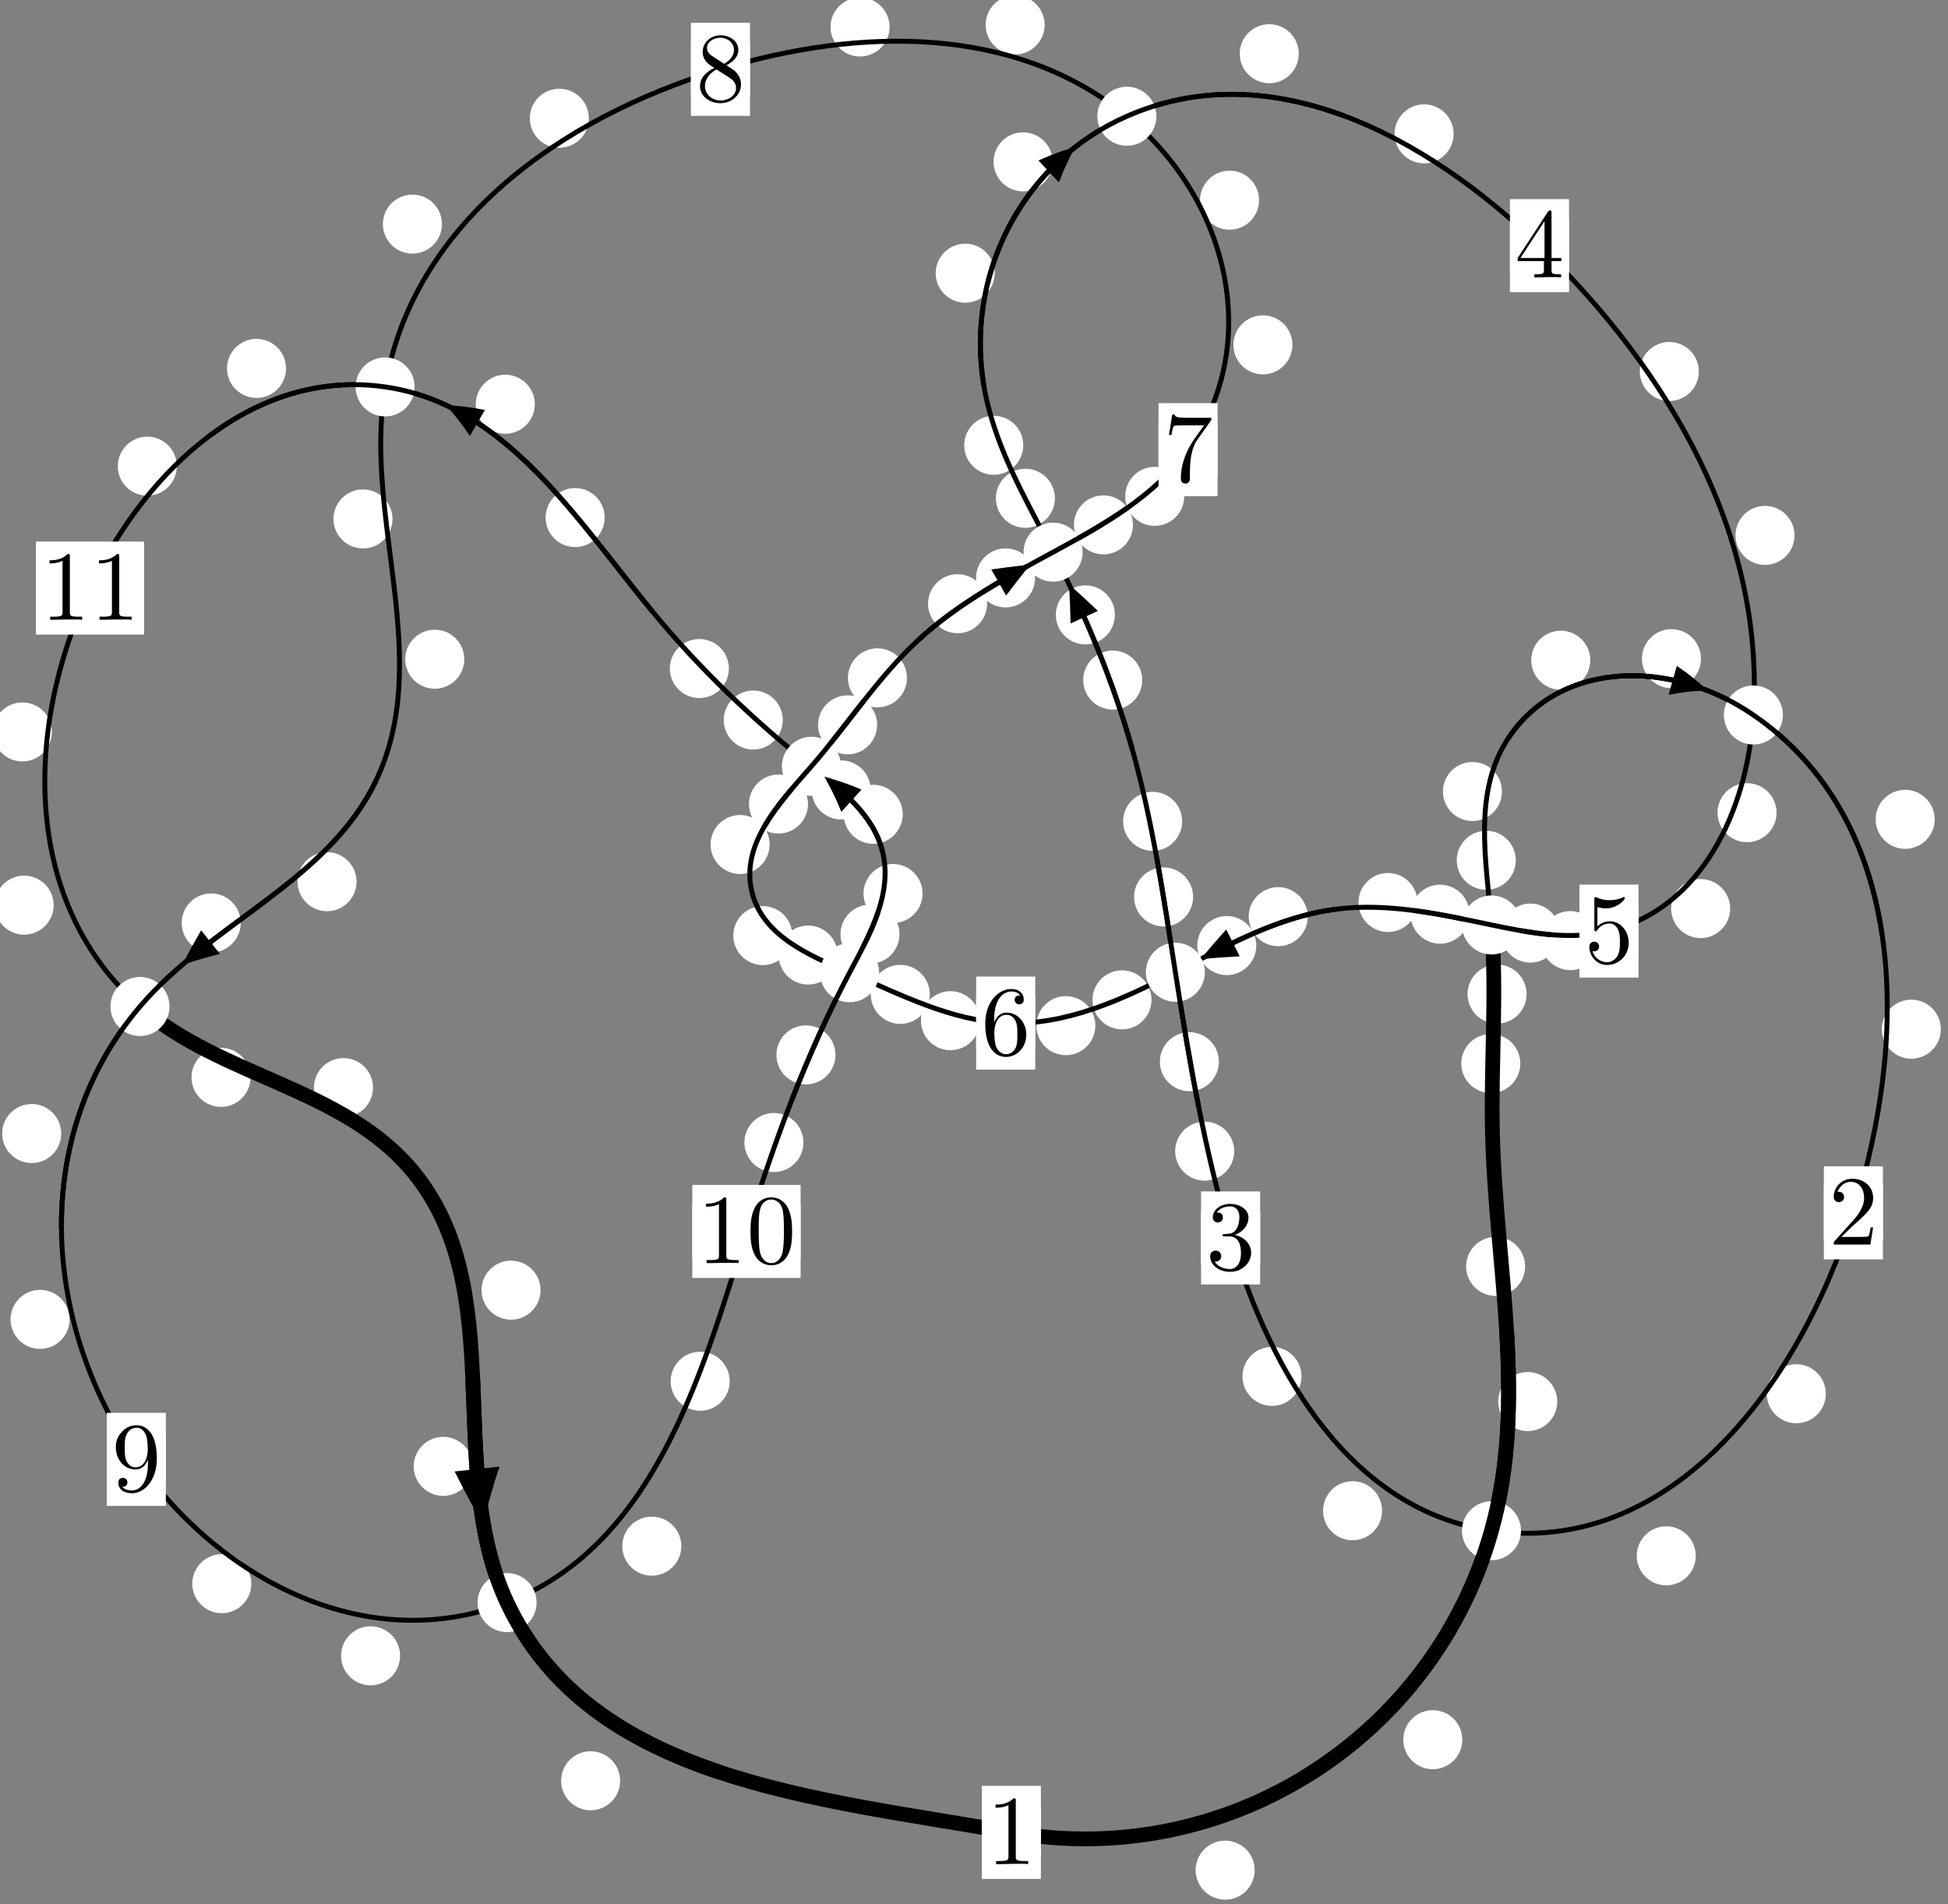 <?xml version="1.0"?>
<!-- Created by MetaPost 1.999 on 2021.07.05:2357 -->
<svg version="1.1" xmlns="http://www.w3.org/2000/svg" xmlns:xlink="http://www.w3.org/1999/xlink" width="197.218" height="192.833" viewBox="0 0 197.218 192.833">
<rect x="0" y="0" width="197.218" height="192.833" fill="#808080" stroke="none"/>
<!-- Original BoundingBox: -151.722626 -37.362488 45.495132 155.470016 -->
  <defs>
    <g transform="scale(0.01,0.01)" id="GLYPHcmr10_48">
      <path style="fill-rule: evenodd;" d="M460 -320C460 -400,455 -480,420 -554C374 -650,292 -666,250 -666C190 -666,117 -640,76 -547C44 -478,39 -400,39 -320C39 -245,43 -155,84 -79C127 2,200 22,249 22C303 22,379 1,423 -94C455 -163,460 -241,460 -320M249 -0C210 -0,151 -25,133 -121C122 -181,122 -273,122 -332C122 -396,122 -462,130 -516C149 -635,224 -644,249 -644C282 -644,348 -626,367 -527C377 -471,377 -395,377 -332C377 -257,377 -189,366 -125C351 -30,294 -0,249 -0"></path>
    </g>
    <g transform="scale(0.01,0.01)" id="GLYPHcmr10_49">
      <path style="fill-rule: evenodd;" d="M294 -640C294 -664,294 -666,271 -666C209 -602,121 -602,89 -602L89 -571C109 -571,168 -571,220 -597L220 -79C220 -43,217 -31,127 -31L95 -31L95 -0L257 -0L130 -3L217 -3L257 -3L297 -3L384 -3L419 -0L419 -31L387 -31C297 -31,294 -42,294 -79"></path>
    </g>
    <g transform="scale(0.01,0.01)" id="GLYPHcmr10_50">
      <path style="fill-rule: evenodd;" d="M127 -77L233 -180C389 -318,449 -372,449 -472C449 -586,359 -666,237 -666C124 -666,50 -574,50 -485C50 -429,100 -429,103 -429C120 -429,155 -441,155 -482C155 -508,137 -534,102 -534C94 -534,92 -534,89 -533C112 -598,166 -635,224 -635C315 -635,358 -554,358 -472C358 -392,308 -313,253 -251L61 -37C50 -26,50 -24,50 -0L421 -0L449 -174L424 -174C419 -144,412 -100,402 -85C395 -77,329 -77,307 -77"></path>
    </g>
    <g transform="scale(0.01,0.01)" id="GLYPHcmr10_51">
      <path style="fill-rule: evenodd;" d="M290 -352C372 -379,430 -449,430 -528C430 -610,342 -666,246 -666C145 -666,69 -606,69 -530C69 -497,91 -478,120 -478C151 -478,171 -500,171 -529C171 -579,124 -579,109 -579C140 -628,206 -641,242 -641C283 -641,338 -619,338 -529C338 -517,336 -459,310 -415C280 -367,246 -364,221 -363C213 -362,189 -360,182 -360C174 -359,167 -358,167 -348C167 -337,174 -337,191 -337L235 -337C317 -337,354 -269,354 -171C354 -35,285 -6,241 -6C198 -6,123 -23,88 -82C123 -77,154 -99,154 -137C154 -173,127 -193,98 -193C74 -193,42 -179,42 -135C42 -44,135 22,244 22C366 22,457 -69,457 -171C457 -253,394 -331,290 -352"></path>
    </g>
    <g transform="scale(0.01,0.01)" id="GLYPHcmr10_52">
      <path style="fill-rule: evenodd;" d="M294 -165L294 -78C294 -42,292 -31,218 -31L197 -31L197 -0L332 -0L238 -3L290 -3L332 -3L374 -3L427 -3L468 -0L468 -31L447 -31C373 -31,371 -42,371 -78L371 -165L471 -165L471 -196L371 -196L371 -651C371 -671,371 -677,355 -677C346 -677,343 -677,335 -665L28 -196L28 -165M300 -196L56 -196L300 -569"></path>
    </g>
    <g transform="scale(0.01,0.01)" id="GLYPHcmr10_53">
      <path style="fill-rule: evenodd;" d="M449 -201C449 -320,367 -420,259 -420C211 -420,168 -404,132 -369L132 -564C152 -558,185 -551,217 -551C340 -551,410 -642,410 -655C410 -661,407 -666,400 -666C399 -666,397 -666,392 -663C372 -654,323 -634,256 -634C216 -634,170 -641,123 -662C115 -665,113 -665,111 -665C101 -665,101 -657,101 -641L101 -345C101 -327,101 -319,115 -319C122 -319,124 -322,128 -328C139 -344,176 -398,257 -398C309 -398,334 -352,342 -334C358 -297,360 -258,360 -208C360 -173,360 -113,336 -71C312 -32,275 -6,229 -6C156 -6,99 -59,82 -118C85 -117,88 -116,99 -116C132 -116,149 -141,149 -165C149 -189,132 -214,99 -214C85 -214,50 -207,50 -161C50 -75,119 22,231 22C347 22,449 -74,449 -201"></path>
    </g>
    <g transform="scale(0.01,0.01)" id="GLYPHcmr10_54">
      <path style="fill-rule: evenodd;" d="M132 -328L132 -352C132 -605,256 -641,307 -641C331 -641,373 -635,395 -601C380 -601,340 -601,340 -556C340 -525,364 -510,386 -510C402 -510,432 -519,432 -558C432 -618,388 -666,305 -666C177 -666,42 -537,42 -316C42 -49,158 22,251 22C362 22,457 -72,457 -204C457 -331,368 -427,257 -427C189 -427,152 -376,132 -328M251 -6C188 -6,158 -66,152 -81C134 -128,134 -208,134 -226C134 -304,166 -404,256 -404C272 -404,318 -404,349 -342C367 -305,367 -254,367 -205C367 -157,367 -107,350 -71C320 -11,274 -6,251 -6"></path>
    </g>
    <g transform="scale(0.01,0.01)" id="GLYPHcmr10_55">
      <path style="fill-rule: evenodd;" d="M476 -609C485 -621,485 -623,485 -644L242 -644C120 -644,118 -657,114 -676L89 -676L56 -470L81 -470C84 -486,93 -549,106 -561C113 -567,191 -567,204 -567L411 -567C400 -551,321 -442,299 -409C209 -274,176 -135,176 -33C176 -23,176 22,222 22C268 22,268 -23,268 -33L268 -84C268 -139,271 -194,279 -248C283 -271,297 -357,341 -419"></path>
    </g>
    <g transform="scale(0.01,0.01)" id="GLYPHcmr10_56">
      <path style="fill-rule: evenodd;" d="M163 -457C117 -487,113 -521,113 -538C113 -599,178 -641,249 -641C322 -641,386 -589,386 -517C386 -460,347 -412,287 -377M309 -362C381 -399,430 -451,430 -517C430 -609,341 -666,250 -666C150 -666,69 -592,69 -499C69 -481,71 -436,113 -389C124 -377,161 -352,186 -335C128 -306,42 -250,42 -151C42 -45,144 22,249 22C362 22,457 -61,457 -168C457 -204,446 -249,408 -291C389 -312,373 -322,309 -362M209 -320L332 -242C360 -223,407 -193,407 -132C407 -58,332 -6,250 -6C164 -6,92 -68,92 -151C92 -209,124 -273,209 -320"></path>
    </g>
    <g transform="scale(0.01,0.01)" id="GLYPHcmr10_57">
      <path style="fill-rule: evenodd;" d="M367 -318L367 -286C367 -52,263 -6,205 -6C188 -6,134 -8,107 -42C151 -42,159 -71,159 -88C159 -119,135 -134,113 -134C97 -134,67 -125,67 -86C67 -19,121 22,206 22C335 22,457 -114,457 -329C457 -598,342 -666,253 -666C198 -666,149 -648,106 -603C65 -558,42 -516,42 -441C42 -316,130 -218,242 -218C303 -218,344 -260,367 -318M243 -241C227 -241,181 -241,150 -304C132 -341,132 -391,132 -440C132 -494,132 -541,153 -578C180 -628,218 -641,253 -641C299 -641,332 -607,349 -562C361 -530,365 -467,365 -421C365 -338,331 -241,243 -241"></path>
    </g>
  </defs>
  <path d="M127.025 189.374C127.025 188.581,126.71 187.821,126.15 187.26C125.589 186.7,124.829 186.385,124.036 186.385C123.244 186.385,122.483 186.7,121.923 187.26C121.362 187.821,121.048 188.581,121.048 189.374C121.048 190.166,121.362 190.927,121.923 191.487C122.483 192.048,123.244 192.362,124.036 192.362C124.829 192.362,125.589 192.048,126.15 191.487C126.71 190.927,127.025 190.166,127.025 189.374Z" style="fill: rgb(100%,100%,100%);stroke: none;"></path>
  <path d="M105.378 185.549C105.378 184.756,105.063 183.996,104.503 183.435C103.942 182.875,103.182 182.56,102.389 182.56C101.597 182.56,100.837 182.875,100.276 183.435C99.716 183.996,99.401 184.756,99.401 185.549C99.401 186.341,99.716 187.102,100.276 187.662C100.837 188.223,101.597 188.537,102.389 188.537C103.182 188.537,103.942 188.223,104.503 187.662C105.063 187.102,105.378 186.341,105.378 185.549Z" style="fill: rgb(100%,100%,100%);stroke: none;"></path>
  <path d="M157.661 141.924C157.661 141.131,157.346 140.371,156.785 139.81C156.225 139.25,155.465 138.935,154.672 138.935C153.879 138.935,153.119 139.25,152.559 139.81C151.998 140.371,151.683 141.131,151.683 141.924C151.683 142.716,151.998 143.477,152.559 144.037C153.119 144.598,153.879 144.912,154.672 144.912C155.465 144.912,156.225 144.598,156.785 144.037C157.346 143.477,157.661 142.716,157.661 141.924Z" style="fill: rgb(100%,100%,100%);stroke: none;"></path>
  <path d="M148.046 176.164C148.046 175.371,147.731 174.611,147.17 174.05C146.61 173.49,145.85 173.175,145.057 173.175C144.264 173.175,143.504 173.49,142.944 174.05C142.383 174.611,142.068 175.371,142.068 176.164C142.068 176.956,142.383 177.716,142.944 178.277C143.504 178.837,144.264 179.152,145.057 179.152C145.85 179.152,146.61 178.837,147.17 178.277C147.731 177.716,148.046 176.956,148.046 176.164Z" style="fill: rgb(100%,100%,100%);stroke: none;"></path>
  <path d="M153.919 107.694C153.919 106.901,153.604 106.141,153.044 105.581C152.483 105.02,151.723 104.705,150.93 104.705C150.138 104.705,149.378 105.02,148.817 105.581C148.257 106.141,147.942 106.901,147.942 107.694C147.942 108.487,148.257 109.247,148.817 109.807C149.378 110.368,150.138 110.683,150.93 110.683C151.723 110.683,152.483 110.368,153.044 109.807C153.604 109.247,153.919 108.487,153.919 107.694Z" style="fill: rgb(100%,100%,100%);stroke: none;"></path>
  <path d="M154.409 128.236C154.409 127.443,154.094 126.683,153.533 126.123C152.973 125.562,152.213 125.247,151.42 125.247C150.627 125.247,149.867 125.562,149.307 126.123C148.746 126.683,148.431 127.443,148.431 128.236C148.431 129.029,148.746 129.789,149.307 130.349C149.867 130.91,150.627 131.225,151.42 131.225C152.213 131.225,152.973 130.91,153.533 130.349C154.094 129.789,154.409 129.029,154.409 128.236Z" style="fill: rgb(100%,100%,100%);stroke: none;"></path>
  <path d="M153.46 87.112C153.46 86.32,153.145 85.559,152.584 84.999C152.024 84.438,151.264 84.124,150.471 84.124C149.678 84.124,148.918 84.438,148.358 84.999C147.797 85.559,147.482 86.32,147.482 87.112C147.482 87.905,147.797 88.665,148.358 89.226C148.918 89.786,149.678 90.101,150.471 90.101C151.264 90.101,152.024 89.786,152.584 89.226C153.145 88.665,153.46 87.905,153.46 87.112Z" style="fill: rgb(100%,100%,100%);stroke: none;"></path>
  <path d="M154.555 100.662C154.555 99.869,154.24 99.109,153.679 98.549C153.119 97.988,152.358 97.673,151.566 97.673C150.773 97.673,150.013 97.988,149.452 98.549C148.892 99.109,148.577 99.869,148.577 100.662C148.577 101.455,148.892 102.215,149.452 102.775C150.013 103.336,150.773 103.651,151.566 103.651C152.358 103.651,153.119 103.336,153.679 102.775C154.24 102.215,154.555 101.455,154.555 100.662Z" style="fill: rgb(100%,100%,100%);stroke: none;"></path>
  <path d="M161.001 66.854C161.001 66.061,160.686 65.301,160.126 64.741C159.565 64.18,158.805 63.865,158.013 63.865C157.22 63.865,156.46 64.18,155.899 64.741C155.339 65.301,155.024 66.061,155.024 66.854C155.024 67.647,155.339 68.407,155.899 68.967C156.46 69.528,157.22 69.843,158.013 69.843C158.805 69.843,159.565 69.528,160.126 68.967C160.686 68.407,161.001 67.647,161.001 66.854Z" style="fill: rgb(100%,100%,100%);stroke: none;"></path>
  <path d="M152.062 80.148C152.062 79.356,151.747 78.596,151.186 78.035C150.626 77.475,149.865 77.16,149.073 77.16C148.28 77.16,147.52 77.475,146.959 78.035C146.399 78.596,146.084 79.356,146.084 80.148C146.084 80.941,146.399 81.701,146.959 82.262C147.52 82.822,148.28 83.137,149.073 83.137C149.865 83.137,150.626 82.822,151.186 82.262C151.747 81.701,152.062 80.941,152.062 80.148Z" style="fill: rgb(100%,100%,100%);stroke: none;"></path>
  <path d="M195.87 82.966C195.87 82.173,195.555 81.413,194.994 80.853C194.434 80.292,193.674 79.977,192.881 79.977C192.088 79.977,191.328 80.292,190.768 80.853C190.207 81.413,189.892 82.173,189.892 82.966C189.892 83.759,190.207 84.519,190.768 85.079C191.328 85.64,192.088 85.955,192.881 85.955C193.674 85.955,194.434 85.64,194.994 85.079C195.555 84.519,195.87 83.759,195.87 82.966Z" style="fill: rgb(100%,100%,100%);stroke: none;"></path>
  <path d="M172.209 66.696C172.209 65.904,171.894 65.144,171.333 64.583C170.773 64.023,170.013 63.708,169.22 63.708C168.427 63.708,167.667 64.023,167.107 64.583C166.546 65.144,166.231 65.904,166.231 66.696C166.231 67.489,166.546 68.249,167.107 68.81C167.667 69.37,168.427 69.685,169.22 69.685C170.013 69.685,170.773 69.37,171.333 68.81C171.894 68.249,172.209 67.489,172.209 66.696Z" style="fill: rgb(100%,100%,100%);stroke: none;"></path>
  <path d="M184.848 141.132C184.848 140.339,184.534 139.579,183.973 139.018C183.413 138.458,182.652 138.143,181.86 138.143C181.067 138.143,180.307 138.458,179.746 139.018C179.186 139.579,178.871 140.339,178.871 141.132C178.871 141.924,179.186 142.685,179.746 143.245C180.307 143.806,181.067 144.12,181.86 144.12C182.652 144.12,183.413 143.806,183.973 143.245C184.534 142.685,184.848 141.924,184.848 141.132Z" style="fill: rgb(100%,100%,100%);stroke: none;"></path>
  <path d="M196.495 104.216C196.495 103.423,196.18 102.663,195.62 102.103C195.059 101.542,194.299 101.227,193.506 101.227C192.714 101.227,191.954 101.542,191.393 102.103C190.833 102.663,190.518 103.423,190.518 104.216C190.518 105.009,190.833 105.769,191.393 106.329C191.954 106.89,192.714 107.205,193.506 107.205C194.299 107.205,195.059 106.89,195.62 106.329C196.18 105.769,196.495 105.009,196.495 104.216Z" style="fill: rgb(100%,100%,100%);stroke: none;"></path>
  <path d="M139.923 152.978C139.923 152.185,139.608 151.425,139.048 150.864C138.487 150.304,137.727 149.989,136.934 149.989C136.142 149.989,135.382 150.304,134.821 150.864C134.261 151.425,133.946 152.185,133.946 152.978C133.946 153.77,134.261 154.531,134.821 155.091C135.382 155.652,136.142 155.967,136.934 155.967C137.727 155.967,138.487 155.652,139.048 155.091C139.608 154.531,139.923 153.77,139.923 152.978Z" style="fill: rgb(100%,100%,100%);stroke: none;"></path>
  <path d="M171.682 157.544C171.682 156.751,171.367 155.991,170.807 155.43C170.246 154.87,169.486 154.555,168.693 154.555C167.901 154.555,167.141 154.87,166.58 155.43C166.02 155.991,165.705 156.751,165.705 157.544C165.705 158.336,166.02 159.097,166.58 159.657C167.141 160.218,167.901 160.533,168.693 160.533C169.486 160.533,170.246 160.218,170.807 159.657C171.367 159.097,171.682 158.336,171.682 157.544Z" style="fill: rgb(100%,100%,100%);stroke: none;"></path>
  <path d="M124.952 116.567C124.952 115.774,124.637 115.014,124.077 114.453C123.516 113.893,122.756 113.578,121.963 113.578C121.171 113.578,120.411 113.893,119.85 114.453C119.29 115.014,118.975 115.774,118.975 116.567C118.975 117.359,119.29 118.119,119.85 118.68C120.411 119.24,121.171 119.555,121.963 119.555C122.756 119.555,123.516 119.24,124.077 118.68C124.637 118.119,124.952 117.359,124.952 116.567Z" style="fill: rgb(100%,100%,100%);stroke: none;"></path>
  <path d="M131.765 139.375C131.765 138.582,131.45 137.822,130.89 137.261C130.329 136.701,129.569 136.386,128.777 136.386C127.984 136.386,127.224 136.701,126.663 137.261C126.103 137.822,125.788 138.582,125.788 139.375C125.788 140.167,126.103 140.927,126.663 141.488C127.224 142.048,127.984 142.363,128.777 142.363C129.569 142.363,130.329 142.048,130.89 141.488C131.45 140.927,131.765 140.167,131.765 139.375Z" style="fill: rgb(100%,100%,100%);stroke: none;"></path>
  <path d="M120.791 90.824C120.791 90.031,120.476 89.271,119.916 88.71C119.355 88.15,118.595 87.835,117.803 87.835C117.01 87.835,116.25 88.15,115.689 88.71C115.129 89.271,114.814 90.031,114.814 90.824C114.814 91.617,115.129 92.377,115.689 92.937C116.25 93.498,117.01 93.813,117.803 93.813C118.595 93.813,119.355 93.498,119.916 92.937C120.476 92.377,120.791 91.617,120.791 90.824Z" style="fill: rgb(100%,100%,100%);stroke: none;"></path>
  <path d="M123.403 107.509C123.403 106.716,123.088 105.956,122.528 105.395C121.967 104.835,121.207 104.52,120.414 104.52C119.622 104.52,118.862 104.835,118.301 105.395C117.741 105.956,117.426 106.716,117.426 107.509C117.426 108.301,117.741 109.062,118.301 109.622C118.862 110.183,119.622 110.497,120.414 110.497C121.207 110.497,121.967 110.183,122.528 109.622C123.088 109.062,123.403 108.301,123.403 107.509Z" style="fill: rgb(100%,100%,100%);stroke: none;"></path>
  <path d="M115.642 68.866C115.642 68.073,115.327 67.313,114.767 66.753C114.206 66.192,113.446 65.877,112.654 65.877C111.861 65.877,111.101 66.192,110.54 66.753C109.98 67.313,109.665 68.073,109.665 68.866C109.665 69.659,109.98 70.419,110.54 70.979C111.101 71.54,111.861 71.855,112.654 71.855C113.446 71.855,114.206 71.54,114.767 70.979C115.327 70.419,115.642 69.659,115.642 68.866Z" style="fill: rgb(100%,100%,100%);stroke: none;"></path>
  <path d="M119.684 83.168C119.684 82.376,119.369 81.616,118.808 81.055C118.248 80.495,117.488 80.18,116.695 80.18C115.902 80.18,115.142 80.495,114.582 81.055C114.021 81.616,113.706 82.376,113.706 83.168C113.706 83.961,114.021 84.721,114.582 85.282C115.142 85.842,115.902 86.157,116.695 86.157C117.488 86.157,118.248 85.842,118.808 85.282C119.369 84.721,119.684 83.961,119.684 83.168Z" style="fill: rgb(100%,100%,100%);stroke: none;"></path>
  <path d="M106.8 50.457C106.8 49.664,106.485 48.904,105.924 48.344C105.364 47.783,104.604 47.468,103.811 47.468C103.018 47.468,102.258 47.783,101.698 48.344C101.137 48.904,100.822 49.664,100.822 50.457C100.822 51.25,101.137 52.01,101.698 52.57C102.258 53.131,103.018 53.446,103.811 53.446C104.604 53.446,105.364 53.131,105.924 52.57C106.485 52.01,106.8 51.25,106.8 50.457Z" style="fill: rgb(100%,100%,100%);stroke: none;"></path>
  <path d="M112.872 62.262C112.872 61.469,112.558 60.709,111.997 60.149C111.437 59.588,110.676 59.273,109.884 59.273C109.091 59.273,108.331 59.588,107.77 60.149C107.21 60.709,106.895 61.469,106.895 62.262C106.895 63.055,107.21 63.815,107.77 64.375C108.331 64.936,109.091 65.251,109.884 65.251C110.676 65.251,111.437 64.936,111.997 64.375C112.558 63.815,112.872 63.055,112.872 62.262Z" style="fill: rgb(100%,100%,100%);stroke: none;"></path>
  <path d="M100.708 27.664C100.708 26.871,100.393 26.111,99.832 25.551C99.272 24.99,98.512 24.675,97.719 24.675C96.926 24.675,96.166 24.99,95.606 25.551C95.045 26.111,94.73 26.871,94.73 27.664C94.73 28.457,95.045 29.217,95.606 29.777C96.166 30.338,96.926 30.653,97.719 30.653C98.512 30.653,99.272 30.338,99.832 29.777C100.393 29.217,100.708 28.457,100.708 27.664Z" style="fill: rgb(100%,100%,100%);stroke: none;"></path>
  <path d="M103.596 45.089C103.596 44.297,103.281 43.536,102.721 42.976C102.16 42.415,101.4 42.101,100.607 42.101C99.815 42.101,99.054 42.415,98.494 42.976C97.933 43.536,97.619 44.297,97.619 45.089C97.619 45.882,97.933 46.642,98.494 47.203C99.054 47.763,99.815 48.078,100.607 48.078C101.4 48.078,102.16 47.763,102.721 47.203C103.281 46.642,103.596 45.882,103.596 45.089Z" style="fill: rgb(100%,100%,100%);stroke: none;"></path>
  <path d="M131.489 5.439C131.489 4.646,131.174 3.886,130.614 3.326C130.053 2.765,129.293 2.45,128.5 2.45C127.708 2.45,126.947 2.765,126.387 3.326C125.826 3.886,125.512 4.646,125.512 5.439C125.512 6.232,125.826 6.992,126.387 7.552C126.947 8.113,127.708 8.428,128.5 8.428C129.293 8.428,130.053 8.113,130.614 7.552C131.174 6.992,131.489 6.232,131.489 5.439Z" style="fill: rgb(100%,100%,100%);stroke: none;"></path>
  <path d="M106.566 16.388C106.566 15.595,106.251 14.835,105.691 14.274C105.131 13.714,104.37 13.399,103.578 13.399C102.785 13.399,102.025 13.714,101.464 14.274C100.904 14.835,100.589 15.595,100.589 16.388C100.589 17.18,100.904 17.94,101.464 18.501C102.025 19.061,102.785 19.376,103.578 19.376C104.37 19.376,105.131 19.061,105.691 18.501C106.251 17.94,106.566 17.18,106.566 16.388Z" style="fill: rgb(100%,100%,100%);stroke: none;"></path>
  <path d="M171.993 37.617C171.993 36.824,171.678 36.064,171.118 35.503C170.557 34.943,169.797 34.628,169.004 34.628C168.212 34.628,167.451 34.943,166.891 35.503C166.33 36.064,166.016 36.824,166.016 37.617C166.016 38.409,166.33 39.169,166.891 39.73C167.451 40.29,168.212 40.605,169.004 40.605C169.797 40.605,170.557 40.29,171.118 39.73C171.678 39.169,171.993 38.409,171.993 37.617Z" style="fill: rgb(100%,100%,100%);stroke: none;"></path>
  <path d="M147.167 13.554C147.167 12.762,146.852 12.002,146.292 11.441C145.731 10.881,144.971 10.566,144.179 10.566C143.386 10.566,142.626 10.881,142.065 11.441C141.505 12.002,141.19 12.762,141.19 13.554C141.19 14.347,141.505 15.107,142.065 15.668C142.626 16.228,143.386 16.543,144.179 16.543C144.971 16.543,145.731 16.228,146.292 15.668C146.852 15.107,147.167 14.347,147.167 13.554Z" style="fill: rgb(100%,100%,100%);stroke: none;"></path>
  <path d="M179.863 82.294C179.863 81.501,179.548 80.741,178.988 80.181C178.427 79.62,177.667 79.305,176.874 79.305C176.082 79.305,175.322 79.62,174.761 80.181C174.201 80.741,173.886 81.501,173.886 82.294C173.886 83.087,174.201 83.847,174.761 84.407C175.322 84.968,176.082 85.283,176.874 85.283C177.667 85.283,178.427 84.968,178.988 84.407C179.548 83.847,179.863 83.087,179.863 82.294Z" style="fill: rgb(100%,100%,100%);stroke: none;"></path>
  <path d="M181.68 54.214C181.68 53.421,181.365 52.661,180.804 52.1C180.244 51.54,179.484 51.225,178.691 51.225C177.898 51.225,177.138 51.54,176.578 52.1C176.017 52.661,175.702 53.421,175.702 54.214C175.702 55.006,176.017 55.767,176.578 56.327C177.138 56.888,177.898 57.203,178.691 57.203C179.484 57.203,180.244 56.888,180.804 56.327C181.365 55.767,181.68 55.006,181.68 54.214Z" style="fill: rgb(100%,100%,100%);stroke: none;"></path>
  <path d="M161.97 95.246C161.97 94.454,161.655 93.693,161.095 93.133C160.534 92.572,159.774 92.258,158.982 92.258C158.189 92.258,157.429 92.572,156.868 93.133C156.308 93.693,155.993 94.454,155.993 95.246C155.993 96.039,156.308 96.799,156.868 97.36C157.429 97.92,158.189 98.235,158.982 98.235C159.774 98.235,160.534 97.92,161.095 97.36C161.655 96.799,161.97 96.039,161.97 95.246Z" style="fill: rgb(100%,100%,100%);stroke: none;"></path>
  <path d="M175.166 92.004C175.166 91.211,174.851 90.451,174.29 89.89C173.73 89.33,172.97 89.015,172.177 89.015C171.384 89.015,170.624 89.33,170.064 89.89C169.503 90.451,169.188 91.211,169.188 92.004C169.188 92.796,169.503 93.557,170.064 94.117C170.624 94.678,171.384 94.993,172.177 94.993C172.97 94.993,173.73 94.678,174.29 94.117C174.851 93.557,175.166 92.796,175.166 92.004Z" style="fill: rgb(100%,100%,100%);stroke: none;"></path>
  <path d="M148.783 92.573C148.783 91.78,148.468 91.02,147.908 90.459C147.347 89.899,146.587 89.584,145.794 89.584C145.002 89.584,144.241 89.899,143.681 90.459C143.12 91.02,142.805 91.78,142.805 92.573C142.805 93.365,143.12 94.125,143.681 94.686C144.241 95.246,145.002 95.561,145.794 95.561C146.587 95.561,147.347 95.246,147.908 94.686C148.468 94.125,148.783 93.365,148.783 92.573Z" style="fill: rgb(100%,100%,100%);stroke: none;"></path>
  <path d="M157.925 94.483C157.925 93.69,157.61 92.93,157.049 92.369C156.489 91.809,155.729 91.494,154.936 91.494C154.143 91.494,153.383 91.809,152.823 92.369C152.262 92.93,151.947 93.69,151.947 94.483C151.947 95.275,152.262 96.036,152.823 96.596C153.383 97.157,154.143 97.471,154.936 97.471C155.729 97.471,156.489 97.157,157.049 96.596C157.61 96.036,157.925 95.275,157.925 94.483Z" style="fill: rgb(100%,100%,100%);stroke: none;"></path>
  <path d="M132.399 92.82C132.399 92.028,132.084 91.268,131.524 90.707C130.963 90.147,130.203 89.832,129.41 89.832C128.618 89.832,127.858 90.147,127.297 90.707C126.737 91.268,126.422 92.028,126.422 92.82C126.422 93.613,126.737 94.373,127.297 94.934C127.858 95.494,128.618 95.809,129.41 95.809C130.203 95.809,130.963 95.494,131.524 94.934C132.084 94.373,132.399 93.613,132.399 92.82Z" style="fill: rgb(100%,100%,100%);stroke: none;"></path>
  <path d="M143.51 91.387C143.51 90.595,143.195 89.834,142.635 89.274C142.074 88.713,141.314 88.399,140.521 88.399C139.729 88.399,138.968 88.713,138.408 89.274C137.848 89.834,137.533 90.595,137.533 91.387C137.533 92.18,137.848 92.94,138.408 93.501C138.968 94.061,139.729 94.376,140.521 94.376C141.314 94.376,142.074 94.061,142.635 93.501C143.195 92.94,143.51 92.18,143.51 91.387Z" style="fill: rgb(100%,100%,100%);stroke: none;"></path>
  <path d="M116.584 101.246C116.584 100.453,116.269 99.693,115.709 99.133C115.148 98.572,114.388 98.257,113.595 98.257C112.803 98.257,112.042 98.572,111.482 99.133C110.921 99.693,110.607 100.453,110.607 101.246C110.607 102.039,110.921 102.799,111.482 103.359C112.042 103.92,112.803 104.235,113.595 104.235C114.388 104.235,115.148 103.92,115.709 103.359C116.269 102.799,116.584 102.039,116.584 101.246Z" style="fill: rgb(100%,100%,100%);stroke: none;"></path>
  <path d="M127.189 95.751C127.189 94.958,126.874 94.198,126.314 93.638C125.754 93.077,124.993 92.762,124.201 92.762C123.408 92.762,122.648 93.077,122.087 93.638C121.527 94.198,121.212 94.958,121.212 95.751C121.212 96.544,121.527 97.304,122.087 97.864C122.648 98.425,123.408 98.74,124.201 98.74C124.993 98.74,125.754 98.425,126.314 97.864C126.874 97.304,127.189 96.544,127.189 95.751Z" style="fill: rgb(100%,100%,100%);stroke: none;"></path>
  <path d="M99.212 103.355C99.212 102.562,98.897 101.802,98.337 101.242C97.776 100.681,97.016 100.366,96.223 100.366C95.431 100.366,94.67 100.681,94.11 101.242C93.549 101.802,93.235 102.562,93.235 103.355C93.235 104.148,93.549 104.908,94.11 105.468C94.67 106.029,95.431 106.344,96.223 106.344C97.016 106.344,97.776 106.029,98.337 105.468C98.897 104.908,99.212 104.148,99.212 103.355Z" style="fill: rgb(100%,100%,100%);stroke: none;"></path>
  <path d="M110.896 103.858C110.896 103.066,110.581 102.305,110.02 101.745C109.46 101.184,108.7 100.87,107.907 100.87C107.114 100.87,106.354 101.184,105.794 101.745C105.233 102.305,104.918 103.066,104.918 103.858C104.918 104.651,105.233 105.411,105.794 105.972C106.354 106.532,107.114 106.847,107.907 106.847C108.7 106.847,109.46 106.532,110.02 105.972C110.581 105.411,110.896 104.651,110.896 103.858Z" style="fill: rgb(100%,100%,100%);stroke: none;"></path>
  <path d="M84.807 96.709C84.807 95.917,84.492 95.157,83.932 94.596C83.371 94.036,82.611 93.721,81.818 93.721C81.026 93.721,80.266 94.036,79.705 94.596C79.145 95.157,78.83 95.917,78.83 96.709C78.83 97.502,79.145 98.262,79.705 98.823C80.266 99.383,81.026 99.698,81.818 99.698C82.611 99.698,83.371 99.383,83.932 98.823C84.492 98.262,84.807 97.502,84.807 96.709Z" style="fill: rgb(100%,100%,100%);stroke: none;"></path>
  <path d="M94.135 100.691C94.135 99.899,93.82 99.139,93.26 98.578C92.699 98.018,91.939 97.703,91.146 97.703C90.354 97.703,89.594 98.018,89.033 98.578C88.473 99.139,88.158 99.899,88.158 100.691C88.158 101.484,88.473 102.244,89.033 102.805C89.594 103.365,90.354 103.68,91.146 103.68C91.939 103.68,92.699 103.365,93.26 102.805C93.82 102.244,94.135 101.484,94.135 100.691Z" style="fill: rgb(100%,100%,100%);stroke: none;"></path>
  <path d="M77.916 85.515C77.916 84.722,77.601 83.962,77.041 83.401C76.48 82.841,75.72 82.526,74.927 82.526C74.135 82.526,73.375 82.841,72.814 83.401C72.254 83.962,71.939 84.722,71.939 85.515C71.939 86.307,72.254 87.068,72.814 87.628C73.375 88.189,74.135 88.504,74.927 88.504C75.72 88.504,76.48 88.189,77.041 87.628C77.601 87.068,77.916 86.307,77.916 85.515Z" style="fill: rgb(100%,100%,100%);stroke: none;"></path>
  <path d="M80.217 94.738C80.217 93.945,79.903 93.185,79.342 92.624C78.782 92.064,78.021 91.749,77.229 91.749C76.436 91.749,75.676 92.064,75.115 92.624C74.555 93.185,74.24 93.945,74.24 94.738C74.24 95.53,74.555 96.29,75.115 96.851C75.676 97.411,76.436 97.726,77.229 97.726C78.021 97.726,78.782 97.411,79.342 96.851C79.903 96.29,80.217 95.53,80.217 94.738Z" style="fill: rgb(100%,100%,100%);stroke: none;"></path>
  <path d="M88.801 73.397C88.801 72.604,88.486 71.844,87.926 71.284C87.365 70.723,86.605 70.408,85.812 70.408C85.02 70.408,84.259 70.723,83.699 71.284C83.138 71.844,82.824 72.604,82.824 73.397C82.824 74.19,83.138 74.95,83.699 75.51C84.259 76.071,85.02 76.386,85.812 76.386C86.605 76.386,87.365 76.071,87.926 75.51C88.486 74.95,88.801 74.19,88.801 73.397Z" style="fill: rgb(100%,100%,100%);stroke: none;"></path>
  <path d="M81.803 81.417C81.803 80.624,81.488 79.864,80.928 79.303C80.367 78.743,79.607 78.428,78.814 78.428C78.022 78.428,77.262 78.743,76.701 79.303C76.141 79.864,75.826 80.624,75.826 81.417C75.826 82.209,76.141 82.97,76.701 83.53C77.262 84.09,78.022 84.405,78.814 84.405C79.607 84.405,80.367 84.09,80.928 83.53C81.488 82.97,81.803 82.209,81.803 81.417Z" style="fill: rgb(100%,100%,100%);stroke: none;"></path>
  <path d="M99.934 61.133C99.934 60.34,99.619 59.58,99.059 59.02C98.498 58.459,97.738 58.144,96.945 58.144C96.153 58.144,95.393 58.459,94.832 59.02C94.272 59.58,93.957 60.34,93.957 61.133C93.957 61.926,94.272 62.686,94.832 63.246C95.393 63.807,96.153 64.122,96.945 64.122C97.738 64.122,98.498 63.807,99.059 63.246C99.619 62.686,99.934 61.926,99.934 61.133Z" style="fill: rgb(100%,100%,100%);stroke: none;"></path>
  <path d="M91.822 68.641C91.822 67.848,91.507 67.088,90.947 66.527C90.386 65.967,89.626 65.652,88.834 65.652C88.041 65.652,87.281 65.967,86.72 66.527C86.16 67.088,85.845 67.848,85.845 68.641C85.845 69.433,86.16 70.193,86.72 70.754C87.281 71.314,88.041 71.629,88.834 71.629C89.626 71.629,90.386 71.314,90.947 70.754C91.507 70.193,91.822 69.433,91.822 68.641Z" style="fill: rgb(100%,100%,100%);stroke: none;"></path>
  <path d="M114.7 53.149C114.7 52.357,114.385 51.596,113.825 51.036C113.264 50.475,112.504 50.161,111.712 50.161C110.919 50.161,110.159 50.475,109.598 51.036C109.038 51.596,108.723 52.357,108.723 53.149C108.723 53.942,109.038 54.702,109.598 55.263C110.159 55.823,110.919 56.138,111.712 56.138C112.504 56.138,113.264 55.823,113.825 55.263C114.385 54.702,114.7 53.942,114.7 53.149Z" style="fill: rgb(100%,100%,100%);stroke: none;"></path>
  <path d="M104.795 58.519C104.795 57.726,104.48 56.966,103.919 56.405C103.359 55.845,102.599 55.53,101.806 55.53C101.013 55.53,100.253 55.845,99.693 56.405C99.132 56.966,98.817 57.726,98.817 58.519C98.817 59.311,99.132 60.071,99.693 60.632C100.253 61.192,101.013 61.507,101.806 61.507C102.599 61.507,103.359 61.192,103.919 60.632C104.48 60.071,104.795 59.311,104.795 58.519Z" style="fill: rgb(100%,100%,100%);stroke: none;"></path>
  <path d="M130.846 34.92C130.846 34.128,130.531 33.368,129.971 32.807C129.41 32.247,128.65 31.932,127.857 31.932C127.065 31.932,126.304 32.247,125.744 32.807C125.183 33.368,124.869 34.128,124.869 34.92C124.869 35.713,125.183 36.473,125.744 37.034C126.304 37.594,127.065 37.909,127.857 37.909C128.65 37.909,129.41 37.594,129.971 37.034C130.531 36.473,130.846 35.713,130.846 34.92Z" style="fill: rgb(100%,100%,100%);stroke: none;"></path>
  <path d="M119.894 50.259C119.894 49.467,119.579 48.707,119.019 48.146C118.458 47.586,117.698 47.271,116.905 47.271C116.113 47.271,115.352 47.586,114.792 48.146C114.231 48.707,113.917 49.467,113.917 50.259C113.917 51.052,114.231 51.812,114.792 52.373C115.352 52.933,116.113 53.248,116.905 53.248C117.698 53.248,118.458 52.933,119.019 52.373C119.579 51.812,119.894 51.052,119.894 50.259Z" style="fill: rgb(100%,100%,100%);stroke: none;"></path>
  <path d="M105.763 2.519C105.763 1.726,105.448 0.966,104.888 0.405C104.327 -0.155,103.567 -0.47,102.775 -0.47C101.982 -0.47,101.222 -0.155,100.661 0.405C100.101 0.966,99.786 1.726,99.786 2.519C99.786 3.311,100.101 4.072,100.661 4.632C101.222 5.193,101.982 5.507,102.775 5.507C103.567 5.507,104.327 5.193,104.888 4.632C105.448 4.072,105.763 3.311,105.763 2.519Z" style="fill: rgb(100%,100%,100%);stroke: none;"></path>
  <path d="M127.471 20.272C127.471 19.479,127.156 18.719,126.596 18.159C126.035 17.598,125.275 17.283,124.482 17.283C123.69 17.283,122.93 17.598,122.369 18.159C121.809 18.719,121.494 19.479,121.494 20.272C121.494 21.065,121.809 21.825,122.369 22.385C122.93 22.946,123.69 23.261,124.482 23.261C125.275 23.261,126.035 22.946,126.596 22.385C127.156 21.825,127.471 21.065,127.471 20.272Z" style="fill: rgb(100%,100%,100%);stroke: none;"></path>
  <path d="M59.614 11.974C59.614 11.181,59.299 10.421,58.739 9.861C58.178 9.3,57.418 8.985,56.625 8.985C55.833 8.985,55.073 9.3,54.512 9.861C53.952 10.421,53.637 11.181,53.637 11.974C53.637 12.767,53.952 13.527,54.512 14.087C55.073 14.648,55.833 14.963,56.625 14.963C57.418 14.963,58.178 14.648,58.739 14.087C59.299 13.527,59.614 12.767,59.614 11.974Z" style="fill: rgb(100%,100%,100%);stroke: none;"></path>
  <path d="M90.062 2.731C90.062 1.938,89.747 1.178,89.187 0.618C88.626 0.057,87.866 -0.258,87.074 -0.258C86.281 -0.258,85.521 0.057,84.96 0.618C84.4 1.178,84.085 1.938,84.085 2.731C84.085 3.524,84.4 4.284,84.96 4.844C85.521 5.405,86.281 5.72,87.074 5.72C87.866 5.72,88.626 5.405,89.187 4.844C89.747 4.284,90.062 3.524,90.062 2.731Z" style="fill: rgb(100%,100%,100%);stroke: none;"></path>
  <path d="M39.737 52.549C39.737 51.756,39.422 50.996,38.862 50.435C38.301 49.875,37.541 49.56,36.749 49.56C35.956 49.56,35.196 49.875,34.635 50.435C34.075 50.996,33.76 51.756,33.76 52.549C33.76 53.341,34.075 54.101,34.635 54.662C35.196 55.222,35.956 55.537,36.749 55.537C37.541 55.537,38.301 55.222,38.862 54.662C39.422 54.101,39.737 53.341,39.737 52.549Z" style="fill: rgb(100%,100%,100%);stroke: none;"></path>
  <path d="M44.743 22.693C44.743 21.9,44.428 21.14,43.867 20.579C43.307 20.019,42.547 19.704,41.754 19.704C40.961 19.704,40.201 20.019,39.641 20.579C39.08 21.14,38.765 21.9,38.765 22.693C38.765 23.485,39.08 24.246,39.641 24.806C40.201 25.366,40.961 25.681,41.754 25.681C42.547 25.681,43.307 25.366,43.867 24.806C44.428 24.246,44.743 23.485,44.743 22.693Z" style="fill: rgb(100%,100%,100%);stroke: none;"></path>
  <path d="M36.1 89.281C36.1 88.489,35.785 87.729,35.224 87.168C34.664 86.608,33.904 86.293,33.111 86.293C32.318 86.293,31.558 86.608,30.998 87.168C30.437 87.729,30.122 88.489,30.122 89.281C30.122 90.074,30.437 90.834,30.998 91.395C31.558 91.955,32.318 92.27,33.111 92.27C33.904 92.27,34.664 91.955,35.224 91.395C35.785 90.834,36.1 90.074,36.1 89.281Z" style="fill: rgb(100%,100%,100%);stroke: none;"></path>
  <path d="M47.006 66.754C47.006 65.962,46.691 65.202,46.13 64.641C45.57 64.081,44.81 63.766,44.017 63.766C43.224 63.766,42.464 64.081,41.904 64.641C41.343 65.202,41.028 65.962,41.028 66.754C41.028 67.547,41.343 68.307,41.904 68.868C42.464 69.428,43.224 69.743,44.017 69.743C44.81 69.743,45.57 69.428,46.13 68.868C46.691 68.307,47.006 67.547,47.006 66.754Z" style="fill: rgb(100%,100%,100%);stroke: none;"></path>
  <path d="M6.197 114.783C6.197 113.99,5.882 113.23,5.321 112.67C4.761 112.109,4.001 111.794,3.208 111.794C2.415 111.794,1.655 112.109,1.095 112.67C0.534 113.23,0.219 113.99,0.219 114.783C0.219 115.576,0.534 116.336,1.095 116.896C1.655 117.457,2.415 117.772,3.208 117.772C4.001 117.772,4.761 117.457,5.321 116.896C5.882 116.336,6.197 115.576,6.197 114.783Z" style="fill: rgb(100%,100%,100%);stroke: none;"></path>
  <path d="M24.37 93.457C24.37 92.665,24.055 91.904,23.495 91.344C22.934 90.783,22.174 90.469,21.381 90.469C20.589 90.469,19.828 90.783,19.268 91.344C18.707 91.904,18.393 92.665,18.393 93.457C18.393 94.25,18.707 95.01,19.268 95.571C19.828 96.131,20.589 96.446,21.381 96.446C22.174 96.446,22.934 96.131,23.495 95.571C24.055 95.01,24.37 94.25,24.37 93.457Z" style="fill: rgb(100%,100%,100%);stroke: none;"></path>
  <path d="M25.444 160.365C25.444 159.573,25.129 158.812,24.569 158.252C24.008 157.691,23.248 157.377,22.455 157.377C21.663 157.377,20.903 157.691,20.342 158.252C19.782 158.812,19.467 159.573,19.467 160.365C19.467 161.158,19.782 161.918,20.342 162.479C20.903 163.039,21.663 163.354,22.455 163.354C23.248 163.354,24.008 163.039,24.569 162.479C25.129 161.918,25.444 161.158,25.444 160.365Z" style="fill: rgb(100%,100%,100%);stroke: none;"></path>
  <path d="M7.045 133.602C7.045 132.809,6.73 132.049,6.169 131.488C5.609 130.928,4.849 130.613,4.056 130.613C3.263 130.613,2.503 130.928,1.943 131.488C1.382 132.049,1.067 132.809,1.067 133.602C1.067 134.394,1.382 135.154,1.943 135.715C2.503 136.275,3.263 136.59,4.056 136.59C4.849 136.59,5.609 136.275,6.169 135.715C6.73 135.154,7.045 134.394,7.045 133.602Z" style="fill: rgb(100%,100%,100%);stroke: none;"></path>
  <path d="M68.979 156.564C68.979 155.772,68.664 155.011,68.103 154.451C67.543 153.89,66.783 153.576,65.99 153.576C65.197 153.576,64.437 153.89,63.877 154.451C63.316 155.011,63.001 155.772,63.001 156.564C63.001 157.357,63.316 158.117,63.877 158.678C64.437 159.238,65.197 159.553,65.99 159.553C66.783 159.553,67.543 159.238,68.103 158.678C68.664 158.117,68.979 157.357,68.979 156.564Z" style="fill: rgb(100%,100%,100%);stroke: none;"></path>
  <path d="M40.507 167.667C40.507 166.874,40.193 166.114,39.632 165.554C39.072 164.993,38.311 164.678,37.519 164.678C36.726 164.678,35.966 164.993,35.405 165.554C34.845 166.114,34.53 166.874,34.53 167.667C34.53 168.46,34.845 169.22,35.405 169.78C35.966 170.341,36.726 170.656,37.519 170.656C38.311 170.656,39.072 170.341,39.632 169.78C40.193 169.22,40.507 168.46,40.507 167.667Z" style="fill: rgb(100%,100%,100%);stroke: none;"></path>
  <path d="M81.342 115.694C81.342 114.901,81.027 114.141,80.467 113.581C79.906 113.02,79.146 112.705,78.353 112.705C77.561 112.705,76.8 113.02,76.24 113.581C75.68 114.141,75.365 114.901,75.365 115.694C75.365 116.487,75.68 117.247,76.24 117.807C76.8 118.368,77.561 118.683,78.353 118.683C79.146 118.683,79.906 118.368,80.467 117.807C81.027 117.247,81.342 116.487,81.342 115.694Z" style="fill: rgb(100%,100%,100%);stroke: none;"></path>
  <path d="M73.876 139.864C73.876 139.072,73.561 138.311,73.001 137.751C72.44 137.19,71.68 136.876,70.887 136.876C70.095 136.876,69.334 137.19,68.774 137.751C68.213 138.311,67.899 139.072,67.899 139.864C67.899 140.657,68.213 141.417,68.774 141.978C69.334 142.538,70.095 142.853,70.887 142.853C71.68 142.853,72.44 142.538,73.001 141.978C73.561 141.417,73.876 140.657,73.876 139.864Z" style="fill: rgb(100%,100%,100%);stroke: none;"></path>
  <path d="M91.069 94.596C91.069 93.803,90.754 93.043,90.194 92.483C89.633 91.922,88.873 91.607,88.08 91.607C87.288 91.607,86.528 91.922,85.967 92.483C85.407 93.043,85.092 93.803,85.092 94.596C85.092 95.389,85.407 96.149,85.967 96.71C86.528 97.27,87.288 97.585,88.08 97.585C88.873 97.585,89.633 97.27,90.194 96.71C90.754 96.149,91.069 95.389,91.069 94.596Z" style="fill: rgb(100%,100%,100%);stroke: none;"></path>
  <path d="M84.583 106.822C84.583 106.029,84.268 105.269,83.707 104.708C83.147 104.148,82.387 103.833,81.594 103.833C80.801 103.833,80.041 104.148,79.481 104.708C78.92 105.269,78.605 106.029,78.605 106.822C78.605 107.614,78.92 108.374,79.481 108.935C80.041 109.495,80.801 109.81,81.594 109.81C82.387 109.81,83.147 109.495,83.707 108.935C84.268 108.374,84.583 107.614,84.583 106.822Z" style="fill: rgb(100%,100%,100%);stroke: none;"></path>
  <path d="M91.392 82.454C91.392 81.662,91.078 80.902,90.517 80.341C89.957 79.781,89.196 79.466,88.404 79.466C87.611 79.466,86.851 79.781,86.29 80.341C85.73 80.902,85.415 81.662,85.415 82.454C85.415 83.247,85.73 84.007,86.29 84.568C86.851 85.128,87.611 85.443,88.404 85.443C89.196 85.443,89.957 85.128,90.517 84.568C91.078 84.007,91.392 83.247,91.392 82.454Z" style="fill: rgb(100%,100%,100%);stroke: none;"></path>
  <path d="M93.4 90.478C93.4 89.685,93.085 88.925,92.524 88.364C91.964 87.804,91.204 87.489,90.411 87.489C89.618 87.489,88.858 87.804,88.298 88.364C87.737 88.925,87.422 89.685,87.422 90.478C87.422 91.27,87.737 92.031,88.298 92.591C88.858 93.152,89.618 93.467,90.411 93.467C91.204 93.467,91.964 93.152,92.524 92.591C93.085 92.031,93.4 91.27,93.4 90.478Z" style="fill: rgb(100%,100%,100%);stroke: none;"></path>
  <path d="M79.249 72.911C79.249 72.119,78.934 71.358,78.373 70.798C77.813 70.238,77.052 69.923,76.26 69.923C75.467 69.923,74.707 70.238,74.146 70.798C73.586 71.358,73.271 72.119,73.271 72.911C73.271 73.704,73.586 74.464,74.146 75.025C74.707 75.585,75.467 75.9,76.26 75.9C77.052 75.9,77.813 75.585,78.373 75.025C78.934 74.464,79.249 73.704,79.249 72.911Z" style="fill: rgb(100%,100%,100%);stroke: none;"></path>
  <path d="M88.153 79.99C88.153 79.197,87.838 78.437,87.277 77.876C86.717 77.316,85.957 77.001,85.164 77.001C84.371 77.001,83.611 77.316,83.051 77.876C82.49 78.437,82.175 79.197,82.175 79.99C82.175 80.782,82.49 81.542,83.051 82.103C83.611 82.663,84.371 82.978,85.164 82.978C85.957 82.978,86.717 82.663,87.277 82.103C87.838 81.542,88.153 80.782,88.153 79.99Z" style="fill: rgb(100%,100%,100%);stroke: none;"></path>
  <path d="M61.217 52.409C61.217 51.617,60.902 50.857,60.342 50.296C59.781 49.736,59.021 49.421,58.228 49.421C57.436 49.421,56.676 49.736,56.115 50.296C55.555 50.857,55.24 51.617,55.24 52.409C55.24 53.202,55.555 53.962,56.115 54.523C56.676 55.083,57.436 55.398,58.228 55.398C59.021 55.398,59.781 55.083,60.342 54.523C60.902 53.962,61.217 53.202,61.217 52.409Z" style="fill: rgb(100%,100%,100%);stroke: none;"></path>
  <path d="M73.793 67.697C73.793 66.905,73.478 66.145,72.917 65.584C72.357 65.024,71.597 64.709,70.804 64.709C70.011 64.709,69.251 65.024,68.691 65.584C68.13 66.145,67.815 66.905,67.815 67.697C67.815 68.49,68.13 69.25,68.691 69.811C69.251 70.371,70.011 70.686,70.804 70.686C71.597 70.686,72.357 70.371,72.917 69.811C73.478 69.25,73.793 68.49,73.793 67.697Z" style="fill: rgb(100%,100%,100%);stroke: none;"></path>
  <path d="M28.96 37.305C28.96 36.512,28.645 35.752,28.085 35.192C27.524 34.631,26.764 34.316,25.972 34.316C25.179 34.316,24.419 34.631,23.858 35.192C23.298 35.752,22.983 36.512,22.983 37.305C22.983 38.098,23.298 38.858,23.858 39.418C24.419 39.979,25.179 40.294,25.972 40.294C26.764 40.294,27.524 39.979,28.085 39.418C28.645 38.858,28.96 38.098,28.96 37.305Z" style="fill: rgb(100%,100%,100%);stroke: none;"></path>
  <path d="M54.146 40.933C54.146 40.14,53.831 39.38,53.27 38.82C52.71 38.259,51.95 37.944,51.157 37.944C50.364 37.944,49.604 38.259,49.044 38.82C48.483 39.38,48.168 40.14,48.168 40.933C48.168 41.726,48.483 42.486,49.044 43.046C49.604 43.607,50.364 43.922,51.157 43.922C51.95 43.922,52.71 43.607,53.27 43.046C53.831 42.486,54.146 41.726,54.146 40.933Z" style="fill: rgb(100%,100%,100%);stroke: none;"></path>
  <path d="M5.255 74.116C5.255 73.323,4.94 72.563,4.379 72.002C3.819 71.442,3.059 71.127,2.266 71.127C1.473 71.127,0.713 71.442,0.153 72.002C-0.408 72.563,-0.723 73.323,-0.723 74.116C-0.723 74.908,-0.408 75.669,0.153 76.229C0.713 76.79,1.473 77.105,2.266 77.105C3.059 77.105,3.819 76.79,4.379 76.229C4.94 75.669,5.255 74.908,5.255 74.116Z" style="fill: rgb(100%,100%,100%);stroke: none;"></path>
  <path d="M17.901 47.205C17.901 46.413,17.586 45.652,17.026 45.092C16.465 44.532,15.705 44.217,14.913 44.217C14.12 44.217,13.36 44.532,12.799 45.092C12.239 45.652,11.924 46.413,11.924 47.205C11.924 47.998,12.239 48.758,12.799 49.319C13.36 49.879,14.12 50.194,14.913 50.194C15.705 50.194,16.465 49.879,17.026 49.319C17.586 48.758,17.901 47.998,17.901 47.205Z" style="fill: rgb(100%,100%,100%);stroke: none;"></path>
  <path d="M25.366 109.096C25.366 108.304,25.051 107.543,24.49 106.983C23.93 106.422,23.17 106.107,22.377 106.107C21.584 106.107,20.824 106.422,20.264 106.983C19.703 107.543,19.388 108.304,19.388 109.096C19.388 109.889,19.703 110.649,20.264 111.21C20.824 111.77,21.584 112.085,22.377 112.085C23.17 112.085,23.93 111.77,24.49 111.21C25.051 110.649,25.366 109.889,25.366 109.096Z" style="fill: rgb(100%,100%,100%);stroke: none;"></path>
  <path d="M5.433 91.654C5.433 90.862,5.118 90.102,4.558 89.541C3.997 88.981,3.237 88.666,2.444 88.666C1.652 88.666,0.891 88.981,0.331 89.541C-0.229 90.102,-0.544 90.862,-0.544 91.654C-0.544 92.447,-0.229 93.207,0.331 93.768C0.891 94.328,1.652 94.643,2.444 94.643C3.237 94.643,3.997 94.328,4.558 93.768C5.118 93.207,5.433 92.447,5.433 91.654Z" style="fill: rgb(100%,100%,100%);stroke: none;"></path>
  <path d="M54.727 130.642C54.727 129.849,54.412 129.089,53.852 128.529C53.291 127.968,52.531 127.653,51.738 127.653C50.946 127.653,50.186 127.968,49.625 128.529C49.065 129.089,48.75 129.849,48.75 130.642C48.75 131.435,49.065 132.195,49.625 132.755C50.186 133.316,50.946 133.631,51.738 133.631C52.531 133.631,53.291 133.316,53.852 132.755C54.412 132.195,54.727 131.435,54.727 130.642Z" style="fill: rgb(100%,100%,100%);stroke: none;"></path>
  <path d="M37.765 110.131C37.765 109.338,37.45 108.578,36.89 108.018C36.329 107.457,35.569 107.142,34.776 107.142C33.984 107.142,33.223 107.457,32.663 108.018C32.103 108.578,31.788 109.338,31.788 110.131C31.788 110.924,32.103 111.684,32.663 112.244C33.223 112.805,33.984 113.12,34.776 113.12C35.569 113.12,36.329 112.805,36.89 112.244C37.45 111.684,37.765 110.924,37.765 110.131Z" style="fill: rgb(100%,100%,100%);stroke: none;"></path>
  <path d="M62.785 180.322C62.785 179.529,62.47 178.769,61.909 178.209C61.349 177.648,60.589 177.333,59.796 177.333C59.003 177.333,58.243 177.648,57.683 178.209C57.122 178.769,56.807 179.529,56.807 180.322C56.807 181.115,57.122 181.875,57.683 182.435C58.243 182.996,59.003 183.311,59.796 183.311C60.589 183.311,61.349 182.996,61.909 182.435C62.47 181.875,62.785 181.115,62.785 180.322Z" style="fill: rgb(100%,100%,100%);stroke: none;"></path>
  <path d="M47.86 148.485C47.86 147.692,47.545 146.932,46.985 146.371C46.424 145.811,45.664 145.496,44.871 145.496C44.079 145.496,43.319 145.811,42.758 146.371C42.198 146.932,41.883 147.692,41.883 148.485C41.883 149.277,42.198 150.037,42.758 150.598C43.319 151.158,44.079 151.473,44.871 151.473C45.664 151.473,46.424 151.158,46.985 150.598C47.545 150.037,47.86 149.277,47.86 148.485Z" style="fill: rgb(100%,100%,100%);stroke: none;"></path>
  <path d="M102.389 185.549C124.036 189.374,145.057 176.164,151 155C154.672 141.924,151.42 128.236,151.098 114.715C150.93 107.694,151.566 100.662,151 93.66C150.471 87.112,149.073 80.148,152.75 74.68C158.013 66.854,169.22 66.696,177.514 72.4C192.881 82.966,193.506 104.216,187.639 122.812C181.86 141.132,168.693 157.544,151 155C136.934 152.978,128.777 139.375,124.589 125.356C121.963 116.567,120.414 107.509,118.996 98.448C117.803 90.824,116.695 83.168,114.596 75.74C112.654 68.866,109.884 62.262,106.617 55.911C103.811 50.457,100.607 45.089,99.602 39.025C97.719 27.664,103.578 16.388,114.087 11.771C128.5 5.439,144.179 13.554,155.86 24.876C169.004 37.617,178.691 54.214,177.514 72.4C176.874 82.294,172.177 92.004,162.894 94.285C158.982 95.246,154.936 94.483,151 93.66C145.794 92.573,140.521 91.387,135.237 92.069C129.41 92.82,124.201 95.751,118.996 98.448C113.595 101.246,107.907 103.858,101.819 103.596C96.223 103.355,91.146 100.691,86.01 98.499C81.818 96.709,77.229 94.738,76.138 90.367C74.927 85.515,78.814 81.417,82.15 77.594C85.812 73.397,88.834 68.641,92.925 64.854C96.945 61.133,101.806 58.519,106.617 55.911C111.712 53.149,116.905 50.259,120.28 45.533C127.857 34.92,124.482 20.272,114.087 11.771C102.775 2.519,87.074 2.731,72.941 7.021C56.625 11.974,41.754 22.693,38.99 39.18C36.749 52.549,44.017 66.754,38.006 79.171C33.111 89.281,21.381 93.457,14.172 101.917C3.208 114.783,4.056 133.602,13.8 147.774C22.455 160.365,37.519 167.667,51.338 162.278C65.99 156.564,70.887 139.864,75.573 124.694C78.353 115.694,81.594 106.822,86.01 98.499C88.08 94.596,90.411 90.478,89.339 86.194C88.404 82.454,85.164 79.99,82.15 77.594C76.26 72.911,70.804 67.697,66.023 61.885C58.228 52.409,51.157 40.933,38.99 39.18C25.972 37.305,14.913 47.205,9.112 59.548C2.266 74.116,2.444 91.654,14.172 101.917C22.377 109.096,34.776 110.131,41.785 118.606C51.738 130.642,44.871 148.485,51.338 162.278C59.796 180.322,82.517 182.037,102.389 185.549" style="stroke:rgb(0%,0%,0%); stroke-width: 0.498;stroke-linecap: round;stroke-linejoin: round;stroke-miterlimit: 10;fill: none;"></path>
  <path d="M102.389 185.549C124.036 189.374,145.057 176.164,151 155C154.672 141.924,151.42 128.236,151.098 114.715C150.93 107.694,151.566 100.662,151 93.66" style="stroke:rgb(0%,0%,0%); stroke-width: 1.494;stroke-linecap: round;stroke-linejoin: round;stroke-miterlimit: 10;fill: none;"></path>
  <path d="M14.172 101.917C22.377 109.096,34.776 110.131,41.785 118.606C51.738 130.642,44.871 148.485,51.338 162.278C59.796 180.322,82.517 182.037,102.389 185.549" style="stroke:rgb(0%,0%,0%); stroke-width: 1.494;stroke-linecap: round;stroke-linejoin: round;stroke-miterlimit: 10;fill: none;"></path>
  <path d="M153.989 155C153.989 154.207,153.674 153.447,153.113 152.887C152.553 152.326,151.793 152.011,151 152.011C150.207 152.011,149.447 152.326,148.887 152.887C148.326 153.447,148.011 154.207,148.011 155C148.011 155.793,148.326 156.553,148.887 157.113C149.447 157.674,150.207 157.989,151 157.989C151.793 157.989,152.553 157.674,153.113 157.113C153.674 156.553,153.989 155.793,153.989 155Z" style="fill: rgb(100%,100%,100%);stroke: none;"></path>
  <path d="M132.584 179.645C141.288 174.175,148.028 165.582,151 155C152.836 148.462,152.941 141.771,152.547 135.024" style="stroke:rgb(0%,0%,0%); stroke-width: 1.494;stroke-linecap: round;stroke-linejoin: round;stroke-miterlimit: 10;fill: none;"></path>
  <path d="M180.503 72.4C180.503 71.607,180.188 70.847,179.628 70.287C179.067 69.726,178.307 69.411,177.514 69.411C176.722 69.411,175.962 69.726,175.401 70.287C174.841 70.847,174.526 71.607,174.526 72.4C174.526 73.193,174.841 73.953,175.401 74.513C175.962 75.074,176.722 75.389,177.514 75.389C178.307 75.389,179.067 75.074,179.628 74.513C180.188 73.953,180.503 73.193,180.503 72.4Z" style="fill: rgb(100%,100%,100%);stroke: none;"></path>
  <path d="M163.995 68.466C168.492 68.162,173.367 69.548,177.514 72.4C185.198 77.683,189.196 85.637,190.539 94.595" style="stroke:rgb(0%,0%,0%); stroke-width: 0.498;stroke-linecap: round;stroke-linejoin: round;stroke-miterlimit: 10;fill: none;"></path>
  <path d="M121.985 98.448C121.985 97.655,121.67 96.895,121.109 96.335C120.549 95.774,119.789 95.459,118.996 95.459C118.203 95.459,117.443 95.774,116.883 96.335C116.322 96.895,116.007 97.655,116.007 98.448C116.007 99.241,116.322 100.001,116.883 100.561C117.443 101.122,118.203 101.437,118.996 101.437C119.789 101.437,120.549 101.122,121.109 100.561C121.67 100.001,121.985 99.241,121.985 98.448Z" style="fill: rgb(100%,100%,100%);stroke: none;"></path>
  <path d="M121.34 112.004C120.447 107.508,119.705 102.978,118.996 98.448C118.399 94.636,117.824 90.816,117.136 87.021" style="stroke:rgb(0%,0%,0%); stroke-width: 0.498;stroke-linecap: round;stroke-linejoin: round;stroke-miterlimit: 10;fill: none;"></path>
  <path d="M117.076 11.771C117.076 10.978,116.761 10.218,116.201 9.657C115.64 9.097,114.88 8.782,114.087 8.782C113.295 8.782,112.534 9.097,111.974 9.657C111.413 10.218,111.099 10.978,111.099 11.771C111.099 12.563,111.413 13.324,111.974 13.884C112.534 14.444,113.295 14.759,114.087 14.759C114.88 14.759,115.64 14.444,116.201 13.884C116.761 13.324,117.076 12.563,117.076 11.771Z" style="fill: rgb(100%,100%,100%);stroke: none;"></path>
  <path d="M102.197 22.869C104.74 18.052,108.832 14.079,114.087 11.771C121.294 8.605,128.817 9.051,135.998 11.703" style="stroke:rgb(0%,0%,0%); stroke-width: 0.498;stroke-linecap: round;stroke-linejoin: round;stroke-miterlimit: 10;fill: none;"></path>
  <path d="M153.989 93.66C153.989 92.868,153.674 92.107,153.113 91.547C152.553 90.987,151.793 90.672,151 90.672C150.207 90.672,149.447 90.987,148.887 91.547C148.326 92.107,148.011 92.868,148.011 93.66C148.011 94.453,148.326 95.213,148.887 95.774C149.447 96.334,150.207 96.649,151 96.649C151.793 96.649,152.553 96.334,153.113 95.774C153.674 95.213,153.989 94.453,153.989 93.66Z" style="fill: rgb(100%,100%,100%);stroke: none;"></path>
  <path d="M156.956 94.641C154.963 94.468,152.968 94.072,151 93.66C148.397 93.116,145.777 92.548,143.148 92.201" style="stroke:rgb(0%,0%,0%); stroke-width: 0.498;stroke-linecap: round;stroke-linejoin: round;stroke-miterlimit: 10;fill: none;"></path>
  <path d="M88.999 98.499C88.999 97.706,88.684 96.946,88.123 96.385C87.563 95.825,86.803 95.51,86.01 95.51C85.217 95.51,84.457 95.825,83.897 96.385C83.336 96.946,83.021 97.706,83.021 98.499C83.021 99.291,83.336 100.052,83.897 100.612C84.457 101.172,85.217 101.487,86.01 101.487C86.803 101.487,87.563 101.172,88.123 100.612C88.684 100.052,88.999 99.291,88.999 98.499Z" style="fill: rgb(100%,100%,100%);stroke: none;"></path>
  <path d="M80.178 111.342C81.888 106.959,83.802 102.66,86.01 98.499C87.045 96.547,88.145 94.542,88.853 92.489" style="stroke:rgb(0%,0%,0%); stroke-width: 0.498;stroke-linecap: round;stroke-linejoin: round;stroke-miterlimit: 10;fill: none;"></path>
  <path d="M109.605 55.911C109.605 55.118,109.29 54.358,108.73 53.798C108.169 53.237,107.409 52.922,106.617 52.922C105.824 52.922,105.064 53.237,104.503 53.798C103.943 54.358,103.628 55.118,103.628 55.911C103.628 56.704,103.943 57.464,104.503 58.024C105.064 58.585,105.824 58.9,106.617 58.9C107.409 58.9,108.169 58.585,108.73 58.024C109.29 57.464,109.605 56.704,109.605 55.911Z" style="fill: rgb(100%,100%,100%);stroke: none;"></path>
  <path d="M99.474 59.965C101.793 58.52,104.211 57.215,106.617 55.911C109.164 54.53,111.736 53.117,114.093 51.459" style="stroke:rgb(0%,0%,0%); stroke-width: 0.498;stroke-linecap: round;stroke-linejoin: round;stroke-miterlimit: 10;fill: none;"></path>
  <path d="M41.979 39.18C41.979 38.387,41.664 37.627,41.103 37.067C40.543 36.506,39.783 36.191,38.99 36.191C38.197 36.191,37.437 36.506,36.877 37.067C36.316 37.627,36.001 38.387,36.001 39.18C36.001 39.973,36.316 40.733,36.877 41.294C37.437 41.854,38.197 42.169,38.99 42.169C39.783 42.169,40.543 41.854,41.103 41.294C41.664 40.733,41.979 39.973,41.979 39.18Z" style="fill: rgb(100%,100%,100%);stroke: none;"></path>
  <path d="M54.146 47.637C49.883 43.364,45.073 40.057,38.99 39.18C32.481 38.243,26.461 40.249,21.344 44.032" style="stroke:rgb(0%,0%,0%); stroke-width: 0.498;stroke-linecap: round;stroke-linejoin: round;stroke-miterlimit: 10;fill: none;"></path>
  <path d="M54.326 162.278C54.326 161.485,54.011 160.725,53.451 160.165C52.89 159.604,52.13 159.289,51.338 159.289C50.545 159.289,49.785 159.604,49.224 160.165C48.664 160.725,48.349 161.485,48.349 162.278C48.349 163.071,48.664 163.831,49.224 164.391C49.785 164.952,50.545 165.267,51.338 165.267C52.13 165.267,52.89 164.952,53.451 164.391C54.011 163.831,54.326 163.071,54.326 162.278Z" style="fill: rgb(100%,100%,100%);stroke: none;"></path>
  <path d="M47.869 139.783C48.205 147.472,48.104 155.381,51.338 162.278C55.567 171.3,63.362 176.24,72.583 179.363" style="stroke:rgb(0%,0%,0%); stroke-width: 1.494;stroke-linecap: round;stroke-linejoin: round;stroke-miterlimit: 10;fill: none;"></path>
  <path d="M85.139 77.594C85.139 76.801,84.824 76.041,84.264 75.481C83.703 74.92,82.943 74.605,82.15 74.605C81.358 74.605,80.597 74.92,80.037 75.481C79.476 76.041,79.161 76.801,79.161 77.594C79.161 78.387,79.476 79.147,80.037 79.707C80.597 80.268,81.358 80.583,82.15 80.583C82.943 80.583,83.703 80.268,84.264 79.707C84.824 79.147,85.139 78.387,85.139 77.594Z" style="fill: rgb(100%,100%,100%);stroke: none;"></path>
  <path d="M77.439 83.594C78.677 81.485,80.482 79.505,82.15 77.594C83.981 75.495,85.652 73.257,87.377 71.07" style="stroke:rgb(0%,0%,0%); stroke-width: 0.498;stroke-linecap: round;stroke-linejoin: round;stroke-miterlimit: 10;fill: none;"></path>
  <path d="M17.161 101.917C17.161 101.124,16.846 100.364,16.286 99.803C15.725 99.243,14.965 98.928,14.172 98.928C13.38 98.928,12.619 99.243,12.059 99.803C11.499 100.364,11.184 101.124,11.184 101.917C11.184 102.71,11.499 103.47,12.059 104.03C12.619 104.591,13.38 104.906,14.172 104.906C14.965 104.906,15.725 104.591,16.286 104.03C16.846 103.47,17.161 102.71,17.161 101.917Z" style="fill: rgb(100%,100%,100%);stroke: none;"></path>
  <path d="M26.957 91.163C22.511 94.528,17.777 97.687,14.172 101.917C8.69 108.35,6.161 116.271,6.221 124.356" style="stroke:rgb(0%,0%,0%); stroke-width: 0.498;stroke-linecap: round;stroke-linejoin: round;stroke-miterlimit: 10;fill: none;"></path>
  <path d="M41.785 118.606C49.748 128.235,46.945 141.58,48.817 153.595" style="stroke:rgb(0%,0%,0%); stroke-width: 0.498;stroke-linecap: round;stroke-linejoin: round;stroke-miterlimit: 10;fill: none;"></path>
  <path d="M46.413 149.211C47.164 150.711,47.955 152.181,48.817 153.595C49.207 151.986,49.688 150.387,50.217 148.795Z" style="stroke:rgb(0%,0%,0%); stroke-width: 0.498;fill: rgb(0%,0%,0%);"></path>
  <path d="M41.785 118.606C49.748 128.235,46.945 141.58,48.817 153.595" style="stroke:rgb(0%,0%,0%); stroke-width: 0.498;stroke-linecap: round;stroke-linejoin: round;stroke-miterlimit: 10;fill: none;"></path>
  <path d="M47.332 150.988C47.806 151.874,48.298 152.745,48.817 153.595C49.052 152.627,49.319 151.663,49.61 150.702Z" style="stroke:rgb(0%,0%,0%); stroke-width: 0.498;fill: rgb(0%,0%,0%);"></path>
  <path d="M152.75 74.68C156.96 68.419,164.975 67.066,172.259 69.696" style="stroke:rgb(0%,0%,0%); stroke-width: 0.498;stroke-linecap: round;stroke-linejoin: round;stroke-miterlimit: 10;fill: none;"></path>
  <path d="M169.279 70.037C170.251 69.857,171.248 69.742,172.259 69.696C171.511 69.014,170.725 68.39,169.91 67.83Z" style="stroke:rgb(0%,0%,0%); stroke-width: 0.498;fill: rgb(0%,0%,0%);"></path>
  <path d="M114.596 75.74C113.042 70.241,110.959 64.914,108.515 59.752" style="stroke:rgb(0%,0%,0%); stroke-width: 0.498;stroke-linecap: round;stroke-linejoin: round;stroke-miterlimit: 10;fill: none;"></path>
  <path d="M110.713 61.793C109.989 61.104,109.256 60.423,108.515 59.752C108.564 60.751,108.601 61.75,108.626 62.75Z" style="stroke:rgb(0%,0%,0%); stroke-width: 0.498;fill: rgb(0%,0%,0%);"></path>
  <path d="M99.602 39.025C98.096 29.936,101.544 20.901,108.364 15.287" style="stroke:rgb(0%,0%,0%); stroke-width: 0.498;stroke-linecap: round;stroke-linejoin: round;stroke-miterlimit: 10;fill: none;"></path>
  <path d="M107.119 18.016C107.477 17.086,107.892 16.175,108.364 15.287C107.403 15.581,106.465 15.931,105.554 16.336Z" style="stroke:rgb(0%,0%,0%); stroke-width: 0.498;fill: rgb(0%,0%,0%);"></path>
  <path d="M135.237 92.069C130.576 92.67,126.309 94.666,122.124 96.821" style="stroke:rgb(0%,0%,0%); stroke-width: 0.498;stroke-linecap: round;stroke-linejoin: round;stroke-miterlimit: 10;fill: none;"></path>
  <path d="M124.09 94.555C123.424 95.299,122.771 96.057,122.124 96.821C123.122 96.738,124.12 96.664,125.117 96.609Z" style="stroke:rgb(0%,0%,0%); stroke-width: 0.498;fill: rgb(0%,0%,0%);"></path>
  <path d="M92.925 64.854C96.141 61.877,99.895 59.609,103.731 57.485" style="stroke:rgb(0%,0%,0%); stroke-width: 0.498;stroke-linecap: round;stroke-linejoin: round;stroke-miterlimit: 10;fill: none;"></path>
  <path d="M101.89 59.853C102.492 59.056,103.108 58.268,103.731 57.485C102.737 57.598,101.744 57.719,100.755 57.857Z" style="stroke:rgb(0%,0%,0%); stroke-width: 0.498;fill: rgb(0%,0%,0%);"></path>
  <path d="M38.006 79.171C34.09 87.259,25.8 91.55,18.949 97.273" style="stroke:rgb(0%,0%,0%); stroke-width: 0.498;stroke-linecap: round;stroke-linejoin: round;stroke-miterlimit: 10;fill: none;"></path>
  <path d="M20.397 94.646C19.898 95.515,19.412 96.389,18.949 97.273C19.902 96.975,20.864 96.701,21.831 96.44Z" style="stroke:rgb(0%,0%,0%); stroke-width: 0.498;fill: rgb(0%,0%,0%);"></path>
  <path d="M89.339 86.194C88.591 83.202,86.368 81.027,83.965 79.049" style="stroke:rgb(0%,0%,0%); stroke-width: 0.498;stroke-linecap: round;stroke-linejoin: round;stroke-miterlimit: 10;fill: none;"></path>
  <path d="M86.795 80.046C85.883 79.663,84.929 79.343,83.965 79.049C84.439 79.938,84.887 80.839,85.261 81.755Z" style="stroke:rgb(0%,0%,0%); stroke-width: 0.498;fill: rgb(0%,0%,0%);"></path>
  <path d="M66.023 61.885C59.787 54.305,54.014 45.443,45.725 41.305" style="stroke:rgb(0%,0%,0%); stroke-width: 0.498;stroke-linecap: round;stroke-linejoin: round;stroke-miterlimit: 10;fill: none;"></path>
  <path d="M48.7 41.693C47.714 41.507,46.723 41.375,45.725 41.305C46.381 42.06,46.988 42.854,47.554 43.683Z" style="stroke:rgb(0%,0%,0%); stroke-width: 0.498;fill: rgb(0%,0%,0%);"></path>
  <path d="M99.399 188.259L105.38 188.259L105.38 180.839L99.399 180.839Z" style="fill: rgb(100%,100%,100%);stroke: none;"></path>
  <path d="M99.399 190.259L105.38 190.259L105.38 182.839L99.399 182.839Z" style="fill: rgb(100%,100%,100%);stroke: none;"></path>
  <g transform="translate(99.899 188.759)" style="fill: rgb(0%,0%,0%);">
    <use xlink:href="#GLYPHcmr10_49"></use>
  </g>
  <path d="M184.649 125.523L190.63 125.523L190.63 118.102L184.649 118.102Z" style="fill: rgb(100%,100%,100%);stroke: none;"></path>
  <path d="M184.649 127.523L190.63 127.523L190.63 120.102L184.649 120.102Z" style="fill: rgb(100%,100%,100%);stroke: none;"></path>
  <g transform="translate(185.149 126.023)" style="fill: rgb(0%,0%,0%);">
    <use xlink:href="#GLYPHcmr10_50"></use>
  </g>
  <path d="M121.598 128.067L127.58 128.067L127.58 120.646L121.598 120.646Z" style="fill: rgb(100%,100%,100%);stroke: none;"></path>
  <path d="M121.598 130.067L127.58 130.067L127.58 122.646L121.598 122.646Z" style="fill: rgb(100%,100%,100%);stroke: none;"></path>
  <g transform="translate(122.098 128.567)" style="fill: rgb(0%,0%,0%);">
    <use xlink:href="#GLYPHcmr10_51"></use>
  </g>
  <path d="M152.869 27.587L158.851 27.587L158.851 20.166L152.869 20.166Z" style="fill: rgb(100%,100%,100%);stroke: none;"></path>
  <path d="M152.869 29.587L158.851 29.587L158.851 22.166L152.869 22.166Z" style="fill: rgb(100%,100%,100%);stroke: none;"></path>
  <g transform="translate(153.369 28.087)" style="fill: rgb(0%,0%,0%);">
    <use xlink:href="#GLYPHcmr10_52"></use>
  </g>
  <path d="M159.904 96.995L165.885 96.995L165.885 89.575L159.904 89.575Z" style="fill: rgb(100%,100%,100%);stroke: none;"></path>
  <path d="M159.904 98.995L165.885 98.995L165.885 91.575L159.904 91.575Z" style="fill: rgb(100%,100%,100%);stroke: none;"></path>
  <g transform="translate(160.404 97.495)" style="fill: rgb(0%,0%,0%);">
    <use xlink:href="#GLYPHcmr10_53"></use>
  </g>
  <path d="M98.829 106.306L104.81 106.306L104.81 98.886L98.829 98.886Z" style="fill: rgb(100%,100%,100%);stroke: none;"></path>
  <path d="M98.829 108.306L104.81 108.306L104.81 100.886L98.829 100.886Z" style="fill: rgb(100%,100%,100%);stroke: none;"></path>
  <g transform="translate(99.329 106.806)" style="fill: rgb(0%,0%,0%);">
    <use xlink:href="#GLYPHcmr10_54"></use>
  </g>
  <path d="M117.29 48.243L123.271 48.243L123.271 40.822L117.29 40.822Z" style="fill: rgb(100%,100%,100%);stroke: none;"></path>
  <path d="M117.29 50.243L123.271 50.243L123.271 42.822L117.29 42.822Z" style="fill: rgb(100%,100%,100%);stroke: none;"></path>
  <g transform="translate(117.79 48.743)" style="fill: rgb(0%,0%,0%);">
    <use xlink:href="#GLYPHcmr10_55"></use>
  </g>
  <path d="M69.95 9.732L75.931 9.732L75.931 2.311L69.95 2.311Z" style="fill: rgb(100%,100%,100%);stroke: none;"></path>
  <path d="M69.95 11.732L75.931 11.732L75.931 4.311L69.95 4.311Z" style="fill: rgb(100%,100%,100%);stroke: none;"></path>
  <g transform="translate(70.45 10.232)" style="fill: rgb(0%,0%,0%);">
    <use xlink:href="#GLYPHcmr10_56"></use>
  </g>
  <path d="M10.809 150.485L16.79 150.485L16.79 143.064L10.809 143.064Z" style="fill: rgb(100%,100%,100%);stroke: none;"></path>
  <path d="M10.809 152.485L16.79 152.485L16.79 145.064L10.809 145.064Z" style="fill: rgb(100%,100%,100%);stroke: none;"></path>
  <g transform="translate(11.309 150.985)" style="fill: rgb(0%,0%,0%);">
    <use xlink:href="#GLYPHcmr10_57"></use>
  </g>
  <path d="M70.092 127.404L81.055 127.404L81.055 119.983L70.092 119.983Z" style="fill: rgb(100%,100%,100%);stroke: none;"></path>
  <path d="M70.092 129.404L81.055 129.404L81.055 121.983L70.092 121.983Z" style="fill: rgb(100%,100%,100%);stroke: none;"></path>
  <g transform="translate(70.592 127.904)" style="fill: rgb(0%,0%,0%);">
    <use xlink:href="#GLYPHcmr10_49"></use>
    <use xlink:href="#GLYPHcmr10_48" x="5"></use>
  </g>
  <path d="M3.631 62.259L14.593 62.259L14.593 54.838L3.631 54.838Z" style="fill: rgb(100%,100%,100%);stroke: none;"></path>
  <path d="M3.631 64.259L14.593 64.259L14.593 56.838L3.631 56.838Z" style="fill: rgb(100%,100%,100%);stroke: none;"></path>
  <g transform="translate(4.131 62.759)" style="fill: rgb(0%,0%,0%);">
    <use xlink:href="#GLYPHcmr10_49"></use>
    <use xlink:href="#GLYPHcmr10_49" x="5"></use>
  </g>
</svg>
